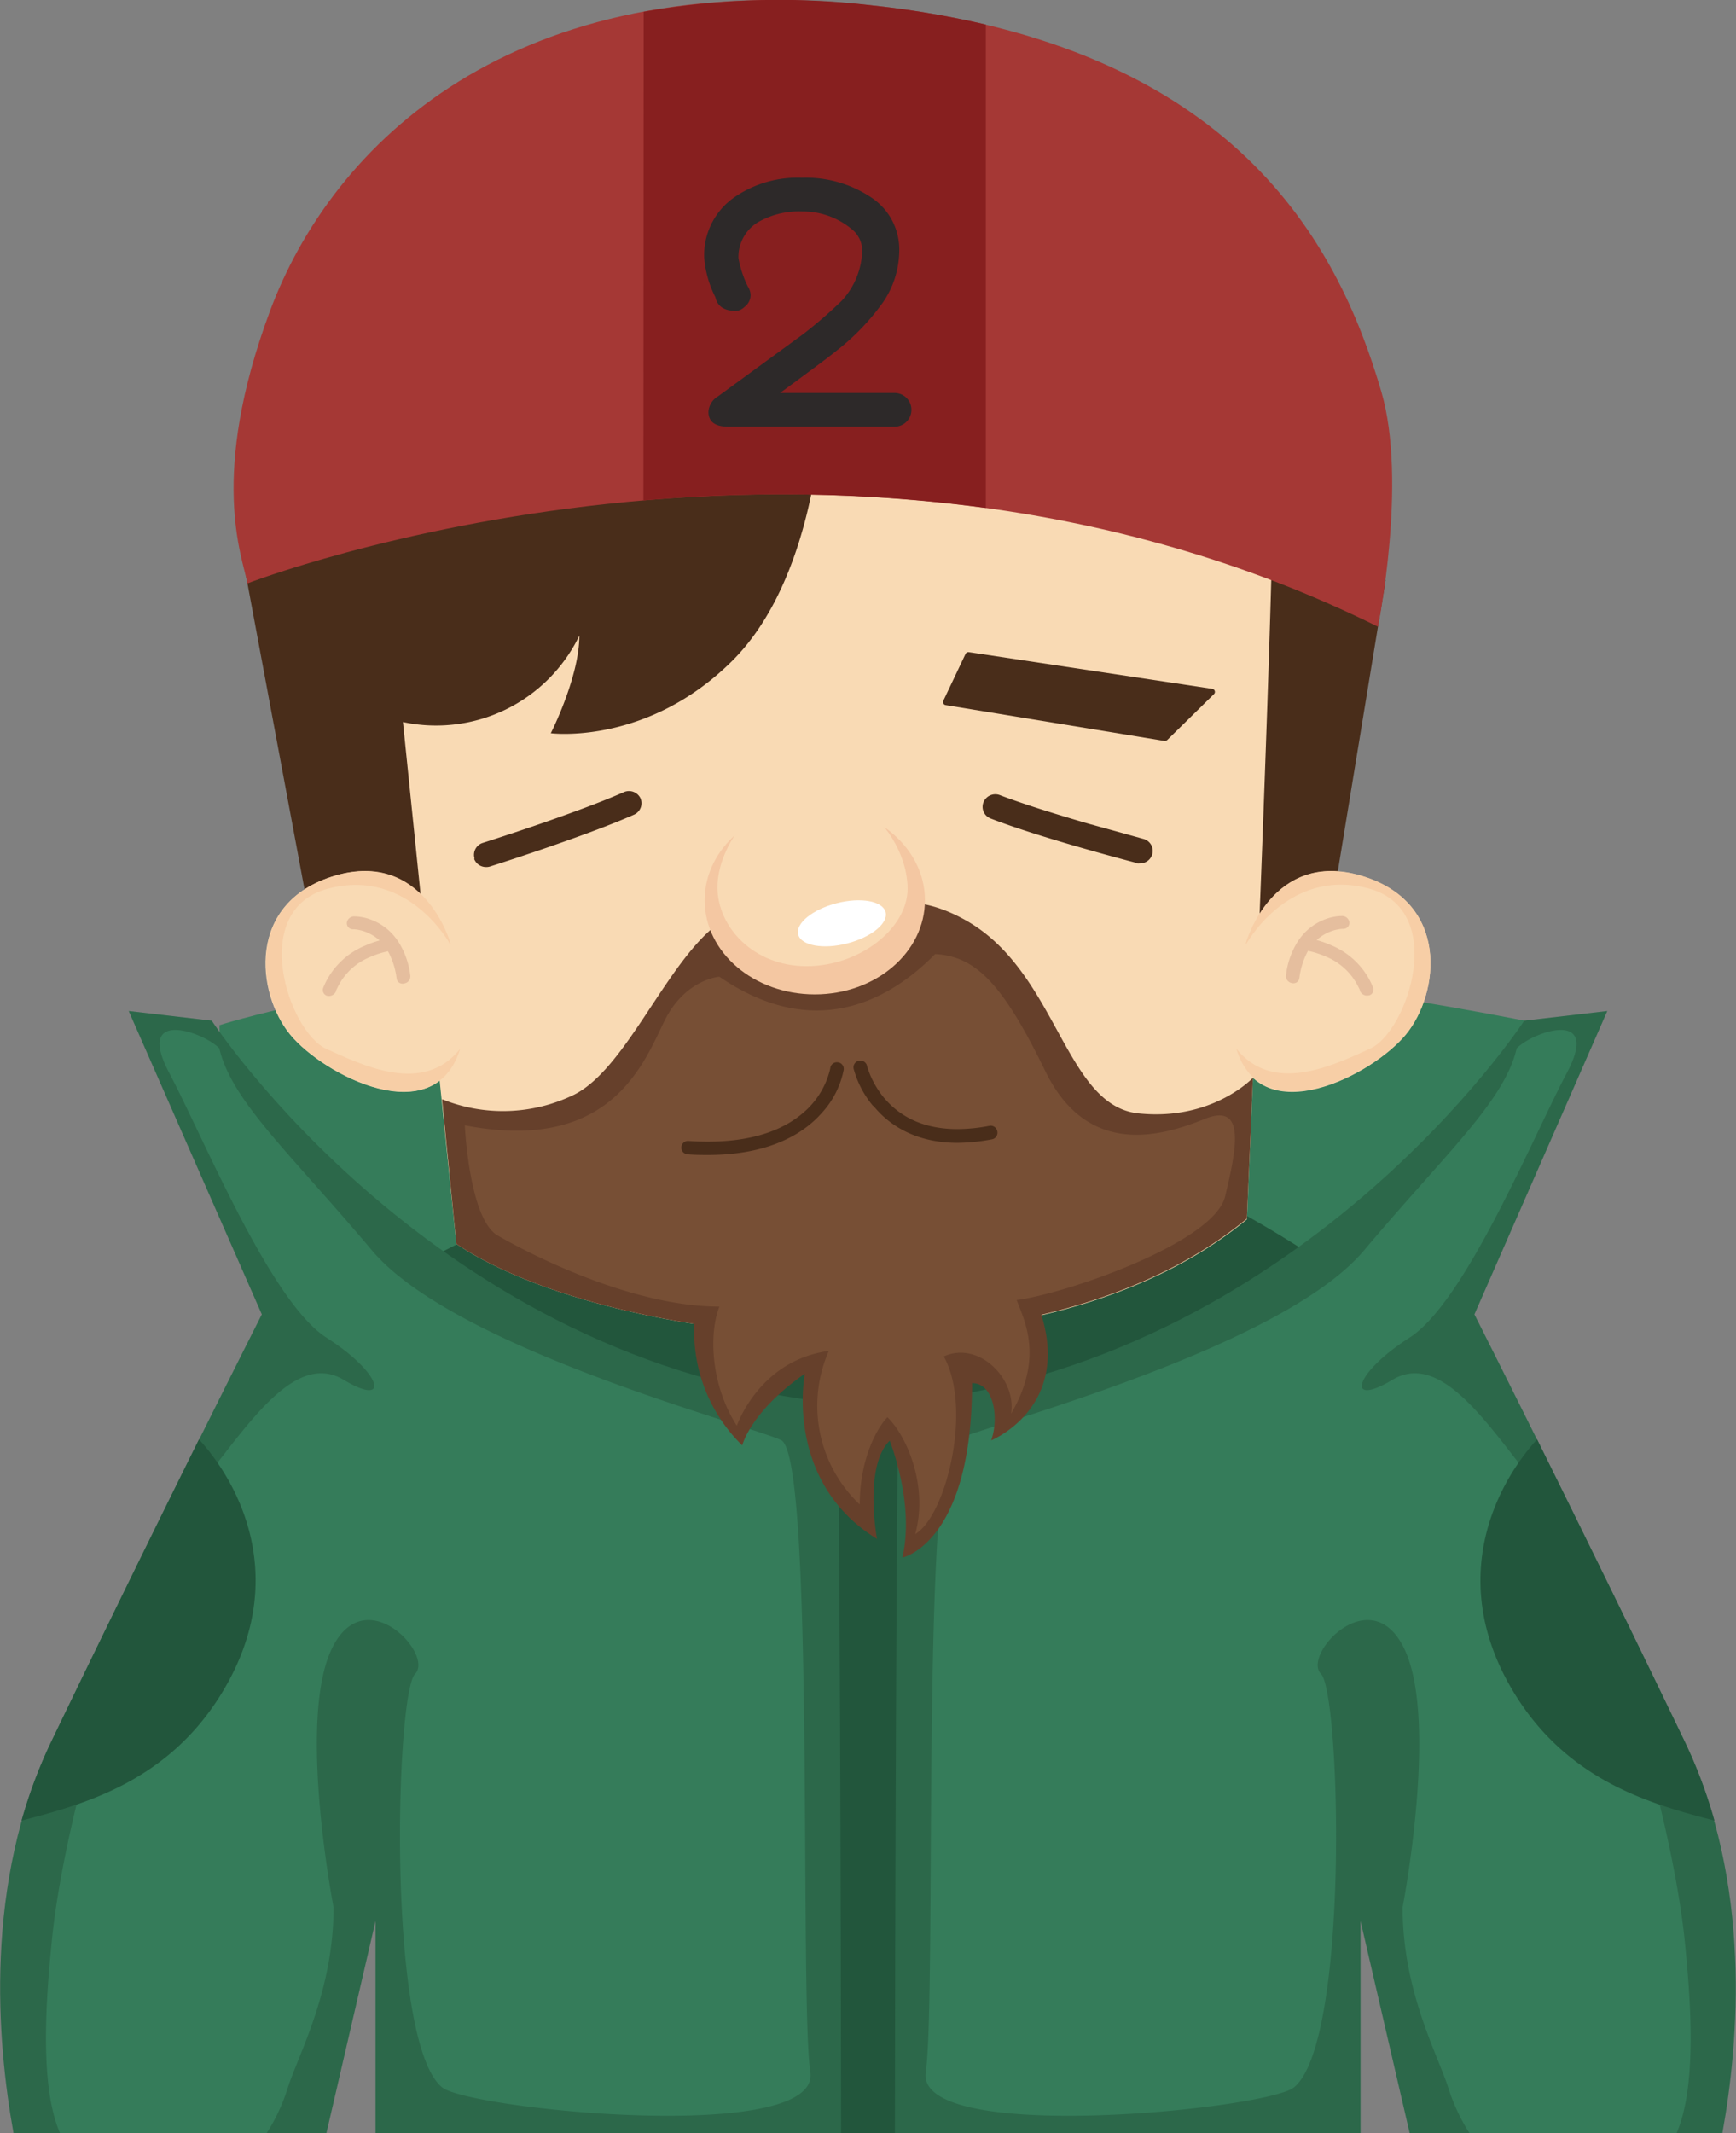 <svg xmlns="http://www.w3.org/2000/svg" viewBox="0 0 212.18 260.64"><rect x="0" y="0" width="212.18" height="260.64" fill="#808080" stroke="none"/><defs><style>.cls-1{fill:#357c5a;}.cls-2{fill:#22563c;}.cls-3{fill:#2c684a;}.cls-4{fill:#492d1a;}.cls-5{fill:#f9dab4;}.cls-6{fill:#f7cea6;}.cls-7{fill:#e5be9e;}.cls-8{fill:#a53835;}.cls-9{fill:#871f1f;}.cls-10{fill:#2d2929;}.cls-11{fill:#66402b;}.cls-12{fill:#774f35;}.cls-13{fill:#f4c7a2;}.cls-14{fill:#fff;}</style></defs><title>资源 356</title><g id="图层_2" data-name="图层 2"><g id="Layer_1" data-name="Layer 1"><path class="cls-1" d="M26.83,125.27c0,36.21,36.6,48.8,36.6,48.8l8.08,86.57h61.63c2.45-24.34,7.42-72.82,9.29-85.69,37.14-5.93,48.11-46,48.11-46l-4.24-4.24C87.8,105.58,26.83,125.27,26.83,125.27Z"/><path class="cls-2" d="M70.79,145.63C52.5,151.88,32.7,165.79,32.7,165.79l28,94.85h93.77l25.78-91.41a138.19,138.19,0,0,0-29.37-21.49C134.1,138.85,89.08,139.39,70.79,145.63Z"/><path class="cls-3" d="M180.21,160.61l16.24-37.07-10.15,1.18S159,166.61,109.76,171.48c0,0-.33,33.14-.38,89.16h56.91v-25.9l6,25.9h38.23c2-11.08,3.68-30.56-4.67-47.93C192.41,184.73,180.21,160.61,180.21,160.61Z"/><path class="cls-1" d="M186.68,180.12c-5.27-6.67-10.79-14.94-16.5-11.51s-4.76-.77,2.09-5.15,15-24.37,19.24-32.36-4.19-5-6.13-3c-1.52,6.48-8.57,12.7-18.66,24.69s-45.85,21.28-50,23.18-2.24,68.27-3.57,77.22,41.67,4.56,45,1.88c6.81-5.54,5.69-48.14,3.31-50.52s6.32-11.74,10.31-2.79-.34,31.3-.34,31.3c0,10.17,4.19,17.8,5.57,22a22.88,22.88,0,0,0,2.6,5.59h25.32c2.56-5.87,1.68-16.68,1-23.45C204.29,221.21,195.49,191.28,186.68,180.12Z"/><path class="cls-2" d="M205.87,212.71c-6.8-14.13-13.28-27.28-18-36.83-5.07,5.56-10.82,16.93-3.32,30.12,6.67,11.71,17.46,14.48,25,16.47A59.62,59.62,0,0,0,205.87,212.71Z"/><path class="cls-3" d="M32,160.61,15.73,123.54l10.15,1.18s27.33,41.89,76.54,46.76c0,0,.34,33.14.38,89.16H45.9v-25.9l-6,25.9H1.65c-2-11.08-3.69-30.56,4.67-47.93C19.78,184.73,32,160.61,32,160.61Z"/><path class="cls-1" d="M25.5,180.12c5.27-6.67,10.79-14.94,16.51-11.51s4.76-.77-2.1-5.15-15-24.37-19.23-32.36,4.19-5,6.12-3c1.53,6.48,8.57,12.7,18.66,24.69s45.85,21.28,50,23.18,2.24,68.27,3.58,77.22-41.68,4.56-45,1.88c-6.81-5.54-5.69-48.14-3.31-50.52s-6.31-11.74-10.31-2.79.35,31.3.35,31.3c0,10.17-4.2,17.8-5.58,22a22.53,22.53,0,0,1-2.59,5.59H7.33c-2.55-5.87-1.68-16.68-1-23.45C7.89,221.21,16.69,191.28,25.5,180.12Z"/><path class="cls-2" d="M6.32,212.71c6.8-14.13,13.27-27.28,18-36.83,5.07,5.56,10.82,16.93,3.31,30.12-6.66,11.71-17.45,14.48-25,16.47A59.62,59.62,0,0,1,6.32,212.71Z"/><path class="cls-4" d="M39.46,120.68H161.18l8.17-49.78s-16.18-22.5-62.16-27.07-77.76,23.1-77.76,23.1Z"/><path class="cls-5" d="M49.25,88.23,55.78,152c18.08,12.18,70.27,18.78,96.62-3,2.58-58.9,3.1-82.76,3.1-82.76s-20.44-16.9-55.09-15.49c0,0-.58,19.81-11,30.09s-22.09,8.76-22.09,8.76,3.49-6.86,3.49-11.93A19.44,19.44,0,0,1,49.25,88.23Z"/><path class="cls-5" d="M55,115.24s-3.23-11.42-14.1-8.21-9.55,14.37-5.46,19.37,17.67,12,20.76,1.78C55.91,121.83,55,115.24,55,115.24Z"/><path class="cls-6" d="M40.94,107c10.87-3.21,14.1,8.21,14.1,8.21l0,.21S50,106,40.13,108.58s-4.84,17.5-.26,19.58,11.9,5.64,16.37,0c-3.09,10.18-16.68,3.23-20.76-1.78S30.08,110.22,40.94,107Z"/><path class="cls-7" d="M50.15,119.23A9.77,9.77,0,0,0,48.64,115l-.1-.14a6.76,6.76,0,0,0-3.48-2.58,6,6,0,0,0-1.78-.3.89.89,0,0,0-.89.8.74.74,0,0,0,.79.77h.06a4.76,4.76,0,0,1,1.16.22,5.45,5.45,0,0,1,2,1.15,11.61,11.61,0,0,0-1.77.63,9.35,9.35,0,0,0-4.93,4.7c-.07.15-.14.31-.2.48a.73.73,0,0,0,.47.95H40a.92.92,0,0,0,1.07-.56c0-.13.1-.26.15-.38a7.57,7.57,0,0,1,4-3.79,11.18,11.18,0,0,1,1.93-.65l.27-.06a9.3,9.3,0,0,1,1.06,3.35.71.71,0,0,0,.51.58.78.78,0,0,0,.43,0A.87.87,0,0,0,50.15,119.23Z"/><path class="cls-5" d="M152.28,115.24s3.23-11.42,14.1-8.21,9.55,14.37,5.46,19.37-17.67,12-20.77,1.78C151.41,121.83,152.28,115.24,152.28,115.24Z"/><path class="cls-6" d="M166.38,107c-10.87-3.21-14.1,8.21-14.1,8.21l0,.21s5.12-9.45,14.94-6.87,4.84,17.5.26,19.58-11.9,5.64-16.38,0c3.1,10.18,16.68,3.23,20.77-1.78S177.24,110.22,166.38,107Z"/><path class="cls-7" d="M157.17,119.23a9.77,9.77,0,0,1,1.51-4.28l.1-.14a6.76,6.76,0,0,1,3.48-2.58,6,6,0,0,1,1.78-.3.9.9,0,0,1,.89.8.74.74,0,0,1-.79.77h-.06a4.68,4.68,0,0,0-1.16.22,5.45,5.45,0,0,0-2,1.15,12,12,0,0,1,1.77.63,9.35,9.35,0,0,1,4.93,4.7c.07.15.14.31.2.48a.73.73,0,0,1-.47.95h-.06a.92.92,0,0,1-1.07-.56c0-.13-.1-.26-.15-.38a7.6,7.6,0,0,0-4-3.79,11.18,11.18,0,0,0-1.93-.65l-.27-.06a9.3,9.3,0,0,0-1.06,3.35.71.71,0,0,1-.51.58.78.78,0,0,1-.43,0A.87.87,0,0,1,157.17,119.23Z"/><path class="cls-8" d="M30.24,71.29s71.54-27.71,138.18,5.29c0,0,3.61-17.75.42-28.69-5.33-18.28-18-42.39-62.17-47.22S40.52,17.79,33,38,29.63,68,30.24,71.29Z"/><path class="cls-9" d="M78.64,61.15a189.46,189.46,0,0,1,41.85.92V3A114,114,0,0,0,106.67.67a95.58,95.58,0,0,0-28,.77Z"/><path class="cls-10" d="M90,38c-1.46,0-2.32-.56-2.56-1.68a12.83,12.83,0,0,1-1.37-4.85,8.6,8.6,0,0,1,3.68-7.36A13.63,13.63,0,0,1,98,21.72a14.38,14.38,0,0,1,8.52,2.43,7.6,7.6,0,0,1,3.39,6.52,11.28,11.28,0,0,1-1.95,6.22,28.44,28.44,0,0,1-5.76,6q-1.07.89-6.86,5.13h14a2.06,2.06,0,1,1,0,4.12H89c-1.61,0-2.41-.61-2.41-1.81a2.34,2.34,0,0,1,1.16-1.89l10.43-7.62a55.46,55.46,0,0,0,4.69-4.06,9.38,9.38,0,0,0,2.51-6.08A3.34,3.34,0,0,0,104.1,28,9.33,9.33,0,0,0,98,25.84a10,10,0,0,0-5.26,1.26,4.94,4.94,0,0,0-2.48,4.46A13.17,13.17,0,0,0,91.4,35a2,2,0,0,1,.34,1.07A1.8,1.8,0,0,1,91,37.5,1.73,1.73,0,0,1,90,38Z"/><path class="cls-4" d="M58,104.91A1.53,1.53,0,0,1,59,103h0s2.84-.9,6.44-2.13h0c3.58-1.23,7.93-2.8,10.84-4.09h0a1.56,1.56,0,0,1,2,.76h0a1.53,1.53,0,0,1-.77,2h0c-6.17,2.73-17.58,6.33-17.61,6.34h0a1.49,1.49,0,0,1-.47.07h0a1.56,1.56,0,0,1-1.48-1Z"/><path class="cls-4" d="M139,105.47s-11.61-3-17.91-5.45h0a1.52,1.52,0,0,1-.88-2h0a1.56,1.56,0,0,1,2-.86h0c3,1.15,7.4,2.5,11,3.54h0c3.65,1,6.53,1.81,6.54,1.81h0a1.52,1.52,0,0,1,1.09,1.86h0a1.54,1.54,0,0,1-1.49,1.13h0a1.83,1.83,0,0,1-.4,0Z"/><path class="cls-4" d="M148.47,84.43a.37.37,0,0,0-.31-.26l-29.74-4.48a.4.4,0,0,0-.41.22l-2.71,5.71a.38.38,0,0,0,.29.54l26.73,4.38h.07a.39.39,0,0,0,.27-.11l5.72-5.62A.36.36,0,0,0,148.47,84.43Z"/><path class="cls-11" d="M153.14,131.7s-4.94,5.3-14,4.35-9.89-17.33-21.13-23.61-16,3.13-16,3.13-4-4.27-8-4.27c-9.83-2.34-15.5,18.27-23.83,22.46a19.86,19.86,0,0,1-16.15.56L55.78,152c6.35,4.28,16.91,7.87,29.08,9.78a19.48,19.48,0,0,0,5.86,14.84s1-4.12,7.65-8.76c0,0-2.61,13.14,8.82,20.19,0,0-1.65-8.86,1.55-12,0,0,3.1,7.62,1.55,14.28,0,0,8.52-1.71,8.52-21.32,2.72,0,3.3,4.38,2.33,7,0,0,9.7-3.91,6.14-15.35,9.44-2.22,18.18-6,25.12-11.75Q152.8,139.75,153.14,131.7Z"/><path class="cls-12" d="M56.81,137.51s.52,11.42,4,13.45,16.17,8.7,27.12,8.7c-1.35,3.42-1,9.71,2.13,14.56,0,0,2.72-8,11.24-9.14a16.62,16.62,0,0,0,3.78,18.76c0-5.71,2.23-9.52,3.39-10.66,2.42,2.38,5,8.47,3.39,14.28,3.82-2.27,7-15.43,3.49-21.71,4.31-1.95,8.91,2.76,8.23,7,4-6.85,1.65-11.32.68-13.89,6-.77,24.13-7,25.48-12.67s2.62-11.52-2.47-9.47-14.29,4.9-19.52-5.85-8.5-14-13.45-14.29c-5.73,5.81-14.84,10.67-26.37,2.77,0,0-4.16.28-6.68,5.33S74.8,141,56.81,137.51Z"/><path class="cls-4" d="M86.52,141.13c-.79,0-1.61,0-2.47-.08h0a.81.81,0,0,1-.77-.87h0a.81.81,0,0,1,.88-.76h0c.82.06,1.61.08,2.36.08h0c6.17,0,9.75-1.79,11.89-3.73h0a10.06,10.06,0,0,0,3-4.93h0a2.5,2.5,0,0,0,.07-.33h0a.82.82,0,0,1,.93-.7h0a.81.81,0,0,1,.71.92h0a10.91,10.91,0,0,1-2.68,5.27h0c-2.29,2.6-6.52,5.13-13.92,5.13h0Z"/><path class="cls-4" d="M106.71,135.14a11.9,11.9,0,0,1-2.37-4.52h0a.82.82,0,0,1,.63-1h0a.83.83,0,0,1,1,.62h0s0,.09.09.3h0c.06.2.17.51.32.87h0a11.33,11.33,0,0,0,1.62,2.68h0c1.62,1.94,4.29,3.87,9,3.88h0a21.14,21.14,0,0,0,3.89-.39h0a.82.82,0,0,1,1,.64h0a.82.82,0,0,1-.65,1h0a23.57,23.57,0,0,1-4.21.43h0c-5.2,0-8.44-2.25-10.26-4.5Z"/><path class="cls-13" d="M113.05,110c0,6.36-6,11.51-13.46,11.51S86.13,116.38,86.13,110s6-11.51,13.46-11.51S113.05,103.67,113.05,110Z"/><path class="cls-5" d="M110.93,108.59c0,4.88-5.88,9.47-12.35,9.47s-10.89-4.77-10.89-9.65,4.66-11.8,11.13-11.8C106.72,96.61,110.93,103.71,110.93,108.59Z"/><path class="cls-14" d="M108.24,111.45c.36,1.36-1.74,3.07-4.68,3.83s-5.64.27-6-1.08,1.74-3.07,4.69-3.83S107.88,110.09,108.24,111.45Z"/></g></g></svg>